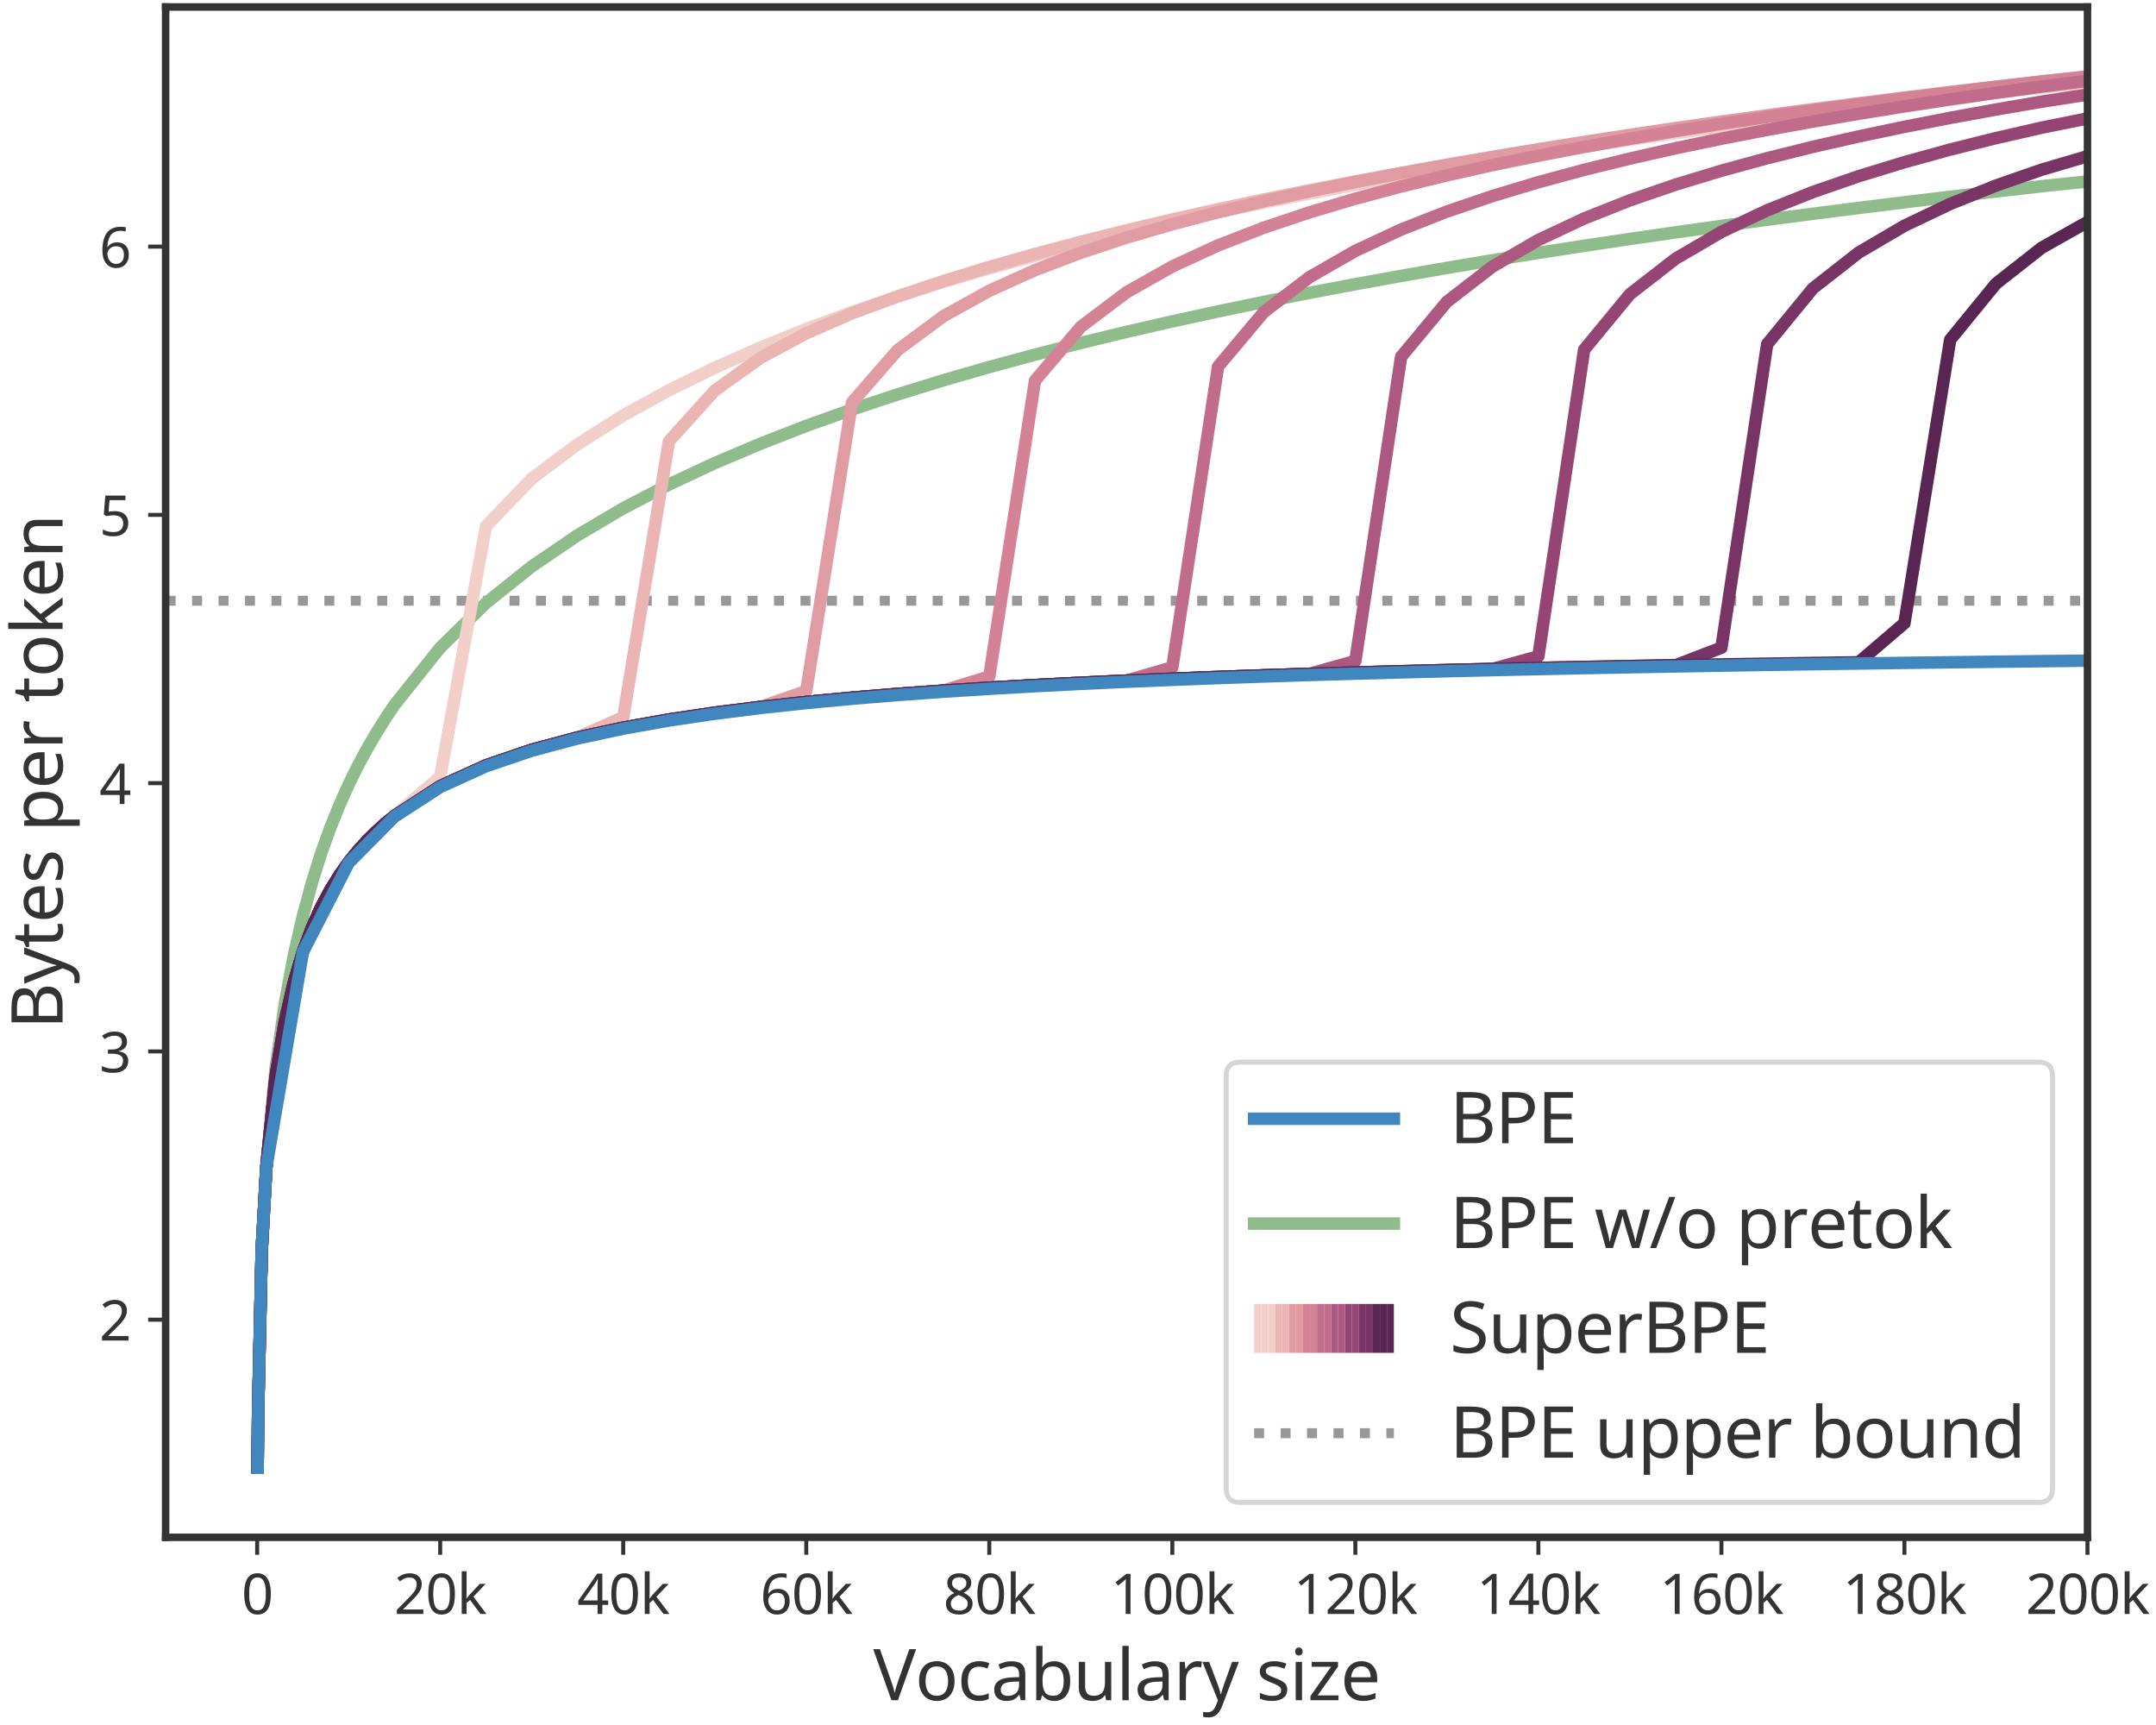 <?xml version="1.0" encoding="utf-8" standalone="no"?>
<!DOCTYPE svg PUBLIC "-//W3C//DTD SVG 1.1//EN"
  "http://www.w3.org/Graphics/SVG/1.1/DTD/svg11.dtd">
<svg xmlns:xlink="http://www.w3.org/1999/xlink" width="432pt" height="345.6pt" viewBox="0 0 432 345.6" xmlns="http://www.w3.org/2000/svg" version="1.1">
 <defs>
  <style type="text/css">*{stroke-linejoin: round; stroke-linecap: butt}</style>
 </defs>
 <g id="figure_1">
  <g id="patch_1">
   <path d="M 0 345.6 
L 432 345.6 
L 432 0 
L 0 0 
z
" style="fill: #ffffff"/>
  </g>
  <g id="axes_1">
   <g id="patch_2">
    <path d="M 33.19 308 
L 418.27 308 
L 418.27 1.4 
L 33.19 1.4 
z
" style="fill: #ffffff"/>
   </g>
   <g id="PolyCollection_1"/>
   <g id="PolyCollection_2"/>
   <g id="PolyCollection_3"/>
   <g id="PolyCollection_4"/>
   <g id="PolyCollection_5"/>
   <g id="PolyCollection_6"/>
   <g id="PolyCollection_7"/>
   <g id="PolyCollection_8"/>
   <g id="PolyCollection_9"/>
   <g id="PolyCollection_10"/>
   <g id="PolyCollection_11"/>
   <g id="matplotlib.axis_1">
    <g id="xtick_1">
     <g id="line2d_1">
      <defs>
       <path id="me0a1c611ad" d="M 0 0 
L 0 3.5 
" style="stroke: #333333; stroke-width: 0.8"/>
      </defs>
      <g>
       <use xlink:href="#me0a1c611ad" x="51.527" y="308" style="fill: #333333; stroke: #333333; stroke-width: 0.8"/>
      </g>
     </g>
     <g id="text_1">
      <!-- 0 -->
      <g style="fill: #333333" transform="translate(48.381 323.36) scale(0.11 -0.11)">
       <defs>
        <path id="NotoSans-Regular-30" d="M 3347 2291 
Q 3347 1734 3264 1299 
Q 3181 864 2998 560 
Q 2816 256 2525 96 
Q 2234 -64 1824 -64 
Q 1312 -64 976 217 
Q 640 499 477 1027 
Q 314 1555 314 2291 
Q 314 3034 464 3558 
Q 614 4083 947 4361 
Q 1280 4640 1824 4640 
Q 2336 4640 2675 4361 
Q 3014 4083 3180 3558 
Q 3347 3034 3347 2291 
z
M 877 2291 
Q 877 1664 969 1248 
Q 1062 832 1270 624 
Q 1478 416 1824 416 
Q 2170 416 2378 621 
Q 2586 826 2682 1245 
Q 2778 1664 2778 2291 
Q 2778 2918 2682 3331 
Q 2586 3744 2378 3952 
Q 2170 4160 1824 4160 
Q 1478 4160 1270 3952 
Q 1062 3744 969 3331 
Q 877 2918 877 2291 
z
" transform="scale(0.016)"/>
       </defs>
       <use xlink:href="#NotoSans-Regular-30"/>
      </g>
     </g>
    </g>
    <g id="xtick_2">
     <g id="line2d_2">
      <g>
       <use xlink:href="#me0a1c611ad" x="88.201" y="308" style="fill: #333333; stroke: #333333; stroke-width: 0.8"/>
      </g>
     </g>
     <g id="text_2">
      <!-- 20k -->
      <g style="fill: #333333" transform="translate(78.972 323.36) scale(0.11 -0.11)">
       <defs>
        <path id="NotoSans-Regular-32" d="M 3328 0 
L 307 0 
L 307 467 
L 1504 1677 
Q 1850 2022 2086 2291 
Q 2323 2560 2444 2819 
Q 2566 3078 2566 3386 
Q 2566 3763 2342 3958 
Q 2118 4154 1760 4154 
Q 1427 4154 1174 4038 
Q 922 3923 659 3718 
L 358 4096 
Q 538 4250 752 4371 
Q 966 4493 1219 4563 
Q 1472 4634 1760 4634 
Q 2189 4634 2496 4486 
Q 2803 4339 2972 4067 
Q 3142 3795 3142 3418 
Q 3142 3059 2995 2745 
Q 2848 2432 2585 2128 
Q 2323 1824 1971 1478 
L 1018 538 
L 1018 512 
L 3328 512 
L 3328 0 
z
" transform="scale(0.016)"/>
        <path id="NotoSans-Regular-6b" d="M 1101 2323 
Q 1101 2221 1091 2054 
Q 1082 1888 1075 1766 
L 1101 1766 
Q 1139 1818 1216 1914 
Q 1293 2010 1373 2109 
Q 1453 2208 1510 2272 
L 2605 3430 
L 3264 3430 
L 1875 1965 
L 3360 0 
L 2682 0 
L 1491 1600 
L 1101 1261 
L 1101 0 
L 544 0 
L 544 4864 
L 1101 4864 
L 1101 2323 
z
" transform="scale(0.016)"/>
       </defs>
       <use xlink:href="#NotoSans-Regular-32"/>
       <use xlink:href="#NotoSans-Regular-30" x="57.2"/>
       <use xlink:href="#NotoSans-Regular-6b" x="114.4"/>
      </g>
     </g>
    </g>
    <g id="xtick_3">
     <g id="line2d_3">
      <g>
       <use xlink:href="#me0a1c611ad" x="124.876" y="308" style="fill: #333333; stroke: #333333; stroke-width: 0.8"/>
      </g>
     </g>
     <g id="text_3">
      <!-- 40k -->
      <g style="fill: #333333" transform="translate(115.646 323.36) scale(0.11 -0.11)">
       <defs>
        <path id="NotoSans-Regular-34" d="M 3533 1037 
L 2867 1037 
L 2867 0 
L 2323 0 
L 2323 1037 
L 134 1037 
L 134 1517 
L 2285 4595 
L 2867 4595 
L 2867 1542 
L 3533 1542 
L 3533 1037 
z
M 2323 2982 
Q 2323 3149 2326 3286 
Q 2330 3424 2336 3545 
Q 2342 3667 2345 3779 
Q 2349 3891 2355 3994 
L 2330 3994 
Q 2278 3872 2201 3731 
Q 2125 3590 2054 3494 
L 685 1542 
L 2323 1542 
L 2323 2982 
z
" transform="scale(0.016)"/>
       </defs>
       <use xlink:href="#NotoSans-Regular-34"/>
       <use xlink:href="#NotoSans-Regular-30" x="57.2"/>
       <use xlink:href="#NotoSans-Regular-6b" x="114.4"/>
      </g>
     </g>
    </g>
    <g id="xtick_4">
     <g id="line2d_4">
      <g>
       <use xlink:href="#me0a1c611ad" x="161.55" y="308" style="fill: #333333; stroke: #333333; stroke-width: 0.8"/>
      </g>
     </g>
     <g id="text_4">
      <!-- 60k -->
      <g style="fill: #333333" transform="translate(152.32 323.36) scale(0.11 -0.11)">
       <defs>
        <path id="NotoSans-Regular-36" d="M 352 1952 
Q 352 2349 406 2733 
Q 461 3117 595 3459 
Q 730 3802 966 4067 
Q 1203 4333 1564 4483 
Q 1926 4634 2445 4634 
Q 2579 4634 2742 4621 
Q 2906 4608 3008 4576 
L 3008 4096 
Q 2893 4134 2749 4153 
Q 2605 4173 2458 4173 
Q 2016 4173 1721 4025 
Q 1427 3878 1257 3622 
Q 1088 3366 1011 3033 
Q 934 2701 915 2323 
L 954 2323 
Q 1050 2477 1197 2598 
Q 1344 2720 1552 2790 
Q 1760 2861 2035 2861 
Q 2432 2861 2729 2697 
Q 3027 2534 3193 2224 
Q 3360 1914 3360 1472 
Q 3360 998 3181 652 
Q 3002 307 2678 121 
Q 2355 -64 1907 -64 
Q 1581 -64 1299 57 
Q 1018 179 803 428 
Q 589 678 470 1059 
Q 352 1440 352 1952 
z
M 1901 410 
Q 2304 410 2553 669 
Q 2803 928 2803 1472 
Q 2803 1907 2582 2163 
Q 2362 2419 1920 2419 
Q 1619 2419 1395 2294 
Q 1171 2170 1046 1978 
Q 922 1786 922 1581 
Q 922 1370 982 1165 
Q 1043 960 1168 787 
Q 1293 614 1475 512 
Q 1658 410 1901 410 
z
" transform="scale(0.016)"/>
       </defs>
       <use xlink:href="#NotoSans-Regular-36"/>
       <use xlink:href="#NotoSans-Regular-30" x="57.2"/>
       <use xlink:href="#NotoSans-Regular-6b" x="114.4"/>
      </g>
     </g>
    </g>
    <g id="xtick_5">
     <g id="line2d_5">
      <g>
       <use xlink:href="#me0a1c611ad" x="198.224" y="308" style="fill: #333333; stroke: #333333; stroke-width: 0.8"/>
      </g>
     </g>
     <g id="text_5">
      <!-- 80k -->
      <g style="fill: #333333" transform="translate(188.995 323.36) scale(0.11 -0.11)">
       <defs>
        <path id="NotoSans-Regular-38" d="M 1824 4634 
Q 2227 4634 2534 4509 
Q 2842 4384 3018 4141 
Q 3194 3898 3194 3539 
Q 3194 3264 3075 3059 
Q 2957 2854 2758 2697 
Q 2560 2541 2323 2419 
Q 2605 2285 2835 2115 
Q 3066 1946 3203 1722 
Q 3341 1498 3341 1184 
Q 3341 800 3155 521 
Q 2970 243 2634 89 
Q 2298 -64 1843 -64 
Q 1350 -64 1008 83 
Q 666 230 490 502 
Q 314 774 314 1165 
Q 314 1478 445 1708 
Q 576 1939 793 2105 
Q 1011 2272 1261 2387 
Q 1037 2515 854 2678 
Q 672 2842 566 3053 
Q 461 3264 461 3546 
Q 461 3898 640 4138 
Q 819 4378 1126 4506 
Q 1434 4634 1824 4634 
z
M 864 1158 
Q 864 826 1101 605 
Q 1338 384 1830 384 
Q 2298 384 2544 605 
Q 2790 826 2790 1178 
Q 2790 1402 2672 1571 
Q 2554 1741 2339 1875 
Q 2125 2010 1830 2118 
L 1728 2157 
Q 1446 2035 1254 1894 
Q 1062 1754 963 1574 
Q 864 1395 864 1158 
z
M 1818 4179 
Q 1466 4179 1238 4009 
Q 1011 3840 1011 3520 
Q 1011 3283 1123 3123 
Q 1235 2963 1427 2851 
Q 1619 2739 1850 2637 
Q 2074 2733 2250 2848 
Q 2426 2963 2531 3126 
Q 2637 3290 2637 3520 
Q 2637 3840 2413 4009 
Q 2189 4179 1818 4179 
z
" transform="scale(0.016)"/>
       </defs>
       <use xlink:href="#NotoSans-Regular-38"/>
       <use xlink:href="#NotoSans-Regular-30" x="57.2"/>
       <use xlink:href="#NotoSans-Regular-6b" x="114.4"/>
      </g>
     </g>
    </g>
    <g id="xtick_6">
     <g id="line2d_6">
      <g>
       <use xlink:href="#me0a1c611ad" x="234.899" y="308" style="fill: #333333; stroke: #333333; stroke-width: 0.8"/>
      </g>
     </g>
     <g id="text_6">
      <!-- 100k -->
      <g style="fill: #333333" transform="translate(222.523 323.36) scale(0.11 -0.11)">
       <defs>
        <path id="NotoSans-Regular-31" d="M 2272 0 
L 1722 0 
L 1722 3194 
Q 1722 3379 1725 3507 
Q 1728 3635 1734 3747 
Q 1741 3859 1747 3981 
Q 1645 3878 1561 3808 
Q 1478 3738 1350 3629 
L 864 3232 
L 570 3610 
L 1805 4570 
L 2272 4570 
L 2272 0 
z
" transform="scale(0.016)"/>
       </defs>
       <use xlink:href="#NotoSans-Regular-31"/>
       <use xlink:href="#NotoSans-Regular-30" x="57.2"/>
       <use xlink:href="#NotoSans-Regular-30" x="114.4"/>
       <use xlink:href="#NotoSans-Regular-6b" x="171.6"/>
      </g>
     </g>
    </g>
    <g id="xtick_7">
     <g id="line2d_7">
      <g>
       <use xlink:href="#me0a1c611ad" x="271.573" y="308" style="fill: #333333; stroke: #333333; stroke-width: 0.8"/>
      </g>
     </g>
     <g id="text_7">
      <!-- 120k -->
      <g style="fill: #333333" transform="translate(259.197 323.36) scale(0.11 -0.11)">
       <use xlink:href="#NotoSans-Regular-31"/>
       <use xlink:href="#NotoSans-Regular-32" x="57.2"/>
       <use xlink:href="#NotoSans-Regular-30" x="114.4"/>
       <use xlink:href="#NotoSans-Regular-6b" x="171.6"/>
      </g>
     </g>
    </g>
    <g id="xtick_8">
     <g id="line2d_8">
      <g>
       <use xlink:href="#me0a1c611ad" x="308.247" y="308" style="fill: #333333; stroke: #333333; stroke-width: 0.8"/>
      </g>
     </g>
     <g id="text_8">
      <!-- 140k -->
      <g style="fill: #333333" transform="translate(295.871 323.36) scale(0.11 -0.11)">
       <use xlink:href="#NotoSans-Regular-31"/>
       <use xlink:href="#NotoSans-Regular-34" x="57.2"/>
       <use xlink:href="#NotoSans-Regular-30" x="114.4"/>
       <use xlink:href="#NotoSans-Regular-6b" x="171.6"/>
      </g>
     </g>
    </g>
    <g id="xtick_9">
     <g id="line2d_9">
      <g>
       <use xlink:href="#me0a1c611ad" x="344.921" y="308" style="fill: #333333; stroke: #333333; stroke-width: 0.8"/>
      </g>
     </g>
     <g id="text_9">
      <!-- 160k -->
      <g style="fill: #333333" transform="translate(332.546 323.36) scale(0.11 -0.11)">
       <use xlink:href="#NotoSans-Regular-31"/>
       <use xlink:href="#NotoSans-Regular-36" x="57.2"/>
       <use xlink:href="#NotoSans-Regular-30" x="114.4"/>
       <use xlink:href="#NotoSans-Regular-6b" x="171.6"/>
      </g>
     </g>
    </g>
    <g id="xtick_10">
     <g id="line2d_10">
      <g>
       <use xlink:href="#me0a1c611ad" x="381.596" y="308" style="fill: #333333; stroke: #333333; stroke-width: 0.8"/>
      </g>
     </g>
     <g id="text_10">
      <!-- 180k -->
      <g style="fill: #333333" transform="translate(369.22 323.36) scale(0.11 -0.11)">
       <use xlink:href="#NotoSans-Regular-31"/>
       <use xlink:href="#NotoSans-Regular-38" x="57.2"/>
       <use xlink:href="#NotoSans-Regular-30" x="114.4"/>
       <use xlink:href="#NotoSans-Regular-6b" x="171.6"/>
      </g>
     </g>
    </g>
    <g id="xtick_11">
     <g id="line2d_11">
      <g>
       <use xlink:href="#me0a1c611ad" x="418.27" y="308" style="fill: #333333; stroke: #333333; stroke-width: 0.8"/>
      </g>
     </g>
     <g id="text_11">
      <!-- 200k -->
      <g style="fill: #333333" transform="translate(405.894 323.36) scale(0.11 -0.11)">
       <use xlink:href="#NotoSans-Regular-32"/>
       <use xlink:href="#NotoSans-Regular-30" x="57.2"/>
       <use xlink:href="#NotoSans-Regular-30" x="114.4"/>
       <use xlink:href="#NotoSans-Regular-6b" x="171.6"/>
      </g>
     </g>
    </g>
    <g id="text_12">
     <!-- Vocabulary size -->
     <g style="fill: #333333" transform="translate(174.967 340.64) scale(0.14 -0.14)">
      <defs>
       <path id="NotoSans-Regular-56" d="M 3840 4570 
L 2208 0 
L 1632 0 
L 0 4570 
L 602 4570 
L 1632 1638 
Q 1702 1453 1753 1280 
Q 1805 1107 1846 950 
Q 1888 794 1920 640 
Q 1952 794 1993 954 
Q 2035 1114 2089 1286 
Q 2144 1459 2208 1651 
L 3232 4570 
L 3840 4570 
z
" transform="scale(0.016)"/>
       <path id="NotoSans-Regular-6f" d="M 3526 1722 
Q 3526 1293 3414 963 
Q 3302 634 3094 403 
Q 2886 173 2588 54 
Q 2291 -64 1926 -64 
Q 1587 -64 1299 54 
Q 1011 173 800 403 
Q 589 634 470 963 
Q 352 1293 352 1722 
Q 352 2291 544 2684 
Q 736 3078 1094 3286 
Q 1453 3494 1946 3494 
Q 2413 3494 2768 3286 
Q 3123 3078 3324 2684 
Q 3526 2291 3526 1722 
z
M 934 1722 
Q 934 1318 1040 1020 
Q 1146 723 1370 563 
Q 1594 403 1939 403 
Q 2285 403 2509 563 
Q 2733 723 2838 1020 
Q 2944 1318 2944 1722 
Q 2944 2131 2835 2419 
Q 2726 2707 2505 2864 
Q 2285 3021 1933 3021 
Q 1408 3021 1171 2675 
Q 934 2330 934 1722 
z
" transform="scale(0.016)"/>
       <path id="NotoSans-Regular-63" d="M 1920 -64 
Q 1466 -64 1110 121 
Q 755 307 553 697 
Q 352 1088 352 1696 
Q 352 2330 563 2726 
Q 774 3123 1136 3308 
Q 1498 3494 1958 3494 
Q 2221 3494 2464 3440 
Q 2707 3386 2861 3309 
L 2688 2842 
Q 2534 2899 2329 2950 
Q 2125 3002 1946 3002 
Q 1600 3002 1376 2854 
Q 1152 2707 1043 2419 
Q 934 2131 934 1702 
Q 934 1293 1043 1005 
Q 1152 717 1369 569 
Q 1587 422 1914 422 
Q 2195 422 2409 480 
Q 2624 538 2803 621 
L 2803 122 
Q 2630 32 2422 -16 
Q 2214 -64 1920 -64 
z
" transform="scale(0.016)"/>
       <path id="NotoSans-Regular-61" d="M 1843 3488 
Q 2470 3488 2771 3213 
Q 3072 2938 3072 2336 
L 3072 0 
L 2662 0 
L 2554 486 
L 2528 486 
Q 2381 301 2224 176 
Q 2067 51 1865 -6 
Q 1664 -64 1376 -64 
Q 1069 -64 822 45 
Q 576 154 435 381 
Q 294 608 294 954 
Q 294 1466 697 1744 
Q 1101 2022 1939 2048 
L 2522 2067 
L 2522 2272 
Q 2522 2701 2336 2867 
Q 2150 3034 1811 3034 
Q 1542 3034 1299 2954 
Q 1056 2874 845 2771 
L 672 3194 
Q 896 3315 1203 3401 
Q 1510 3488 1843 3488 
z
M 2010 1658 
Q 1370 1632 1123 1453 
Q 877 1274 877 947 
Q 877 659 1053 524 
Q 1229 390 1504 390 
Q 1939 390 2227 630 
Q 2515 870 2515 1370 
L 2515 1677 
L 2010 1658 
z
" transform="scale(0.016)"/>
       <path id="NotoSans-Regular-62" d="M 1107 3680 
Q 1107 3462 1097 3273 
Q 1088 3085 1075 2976 
L 1107 2976 
Q 1254 3194 1510 3341 
Q 1766 3488 2170 3488 
Q 2810 3488 3197 3043 
Q 3584 2598 3584 1715 
Q 3584 1126 3408 729 
Q 3232 333 2912 134 
Q 2592 -64 2170 -64 
Q 1766 -64 1510 83 
Q 1254 230 1107 435 
L 1062 435 
L 947 0 
L 544 0 
L 544 4864 
L 1107 4864 
L 1107 3680 
z
M 2074 3021 
Q 1709 3021 1497 2883 
Q 1286 2746 1196 2461 
Q 1107 2176 1107 1734 
L 1107 1709 
Q 1107 1075 1315 739 
Q 1523 403 2086 403 
Q 2547 403 2774 742 
Q 3002 1082 3002 1722 
Q 3002 2368 2774 2694 
Q 2547 3021 2074 3021 
z
" transform="scale(0.016)"/>
       <path id="NotoSans-Regular-75" d="M 3411 3430 
L 3411 0 
L 2950 0 
L 2867 454 
L 2842 454 
Q 2733 275 2560 160 
Q 2387 45 2182 -9 
Q 1978 -64 1754 -64 
Q 1344 -64 1065 67 
Q 787 198 646 473 
Q 506 749 506 1184 
L 506 3430 
L 1075 3430 
L 1075 1222 
Q 1075 813 1260 608 
Q 1446 403 1837 403 
Q 2221 403 2441 547 
Q 2662 691 2755 969 
Q 2848 1248 2848 1645 
L 2848 3430 
L 3411 3430 
z
" transform="scale(0.016)"/>
       <path id="NotoSans-Regular-6c" d="M 1107 0 
L 544 0 
L 544 4864 
L 1107 4864 
L 1107 0 
z
" transform="scale(0.016)"/>
       <path id="NotoSans-Regular-72" d="M 2144 3494 
Q 2240 3494 2352 3484 
Q 2464 3475 2547 3456 
L 2477 2938 
Q 2394 2957 2294 2969 
Q 2195 2982 2106 2982 
Q 1907 2982 1728 2899 
Q 1549 2816 1408 2665 
Q 1267 2515 1187 2304 
Q 1107 2093 1107 1830 
L 1107 0 
L 544 0 
L 544 3430 
L 1005 3430 
L 1069 2803 
L 1094 2803 
Q 1203 2995 1356 3152 
Q 1510 3309 1708 3401 
Q 1907 3494 2144 3494 
z
" transform="scale(0.016)"/>
       <path id="NotoSans-Regular-79" d="M 6 3430 
L 608 3430 
L 1350 1478 
Q 1414 1306 1468 1146 
Q 1523 986 1568 835 
Q 1613 685 1638 544 
L 1664 544 
Q 1702 704 1785 963 
Q 1869 1222 1958 1485 
L 2656 3430 
L 3264 3430 
L 1786 -474 
Q 1664 -794 1501 -1034 
Q 1338 -1274 1104 -1405 
Q 870 -1536 538 -1536 
Q 384 -1536 269 -1520 
Q 154 -1504 70 -1485 
L 70 -1037 
Q 141 -1050 240 -1062 
Q 339 -1075 448 -1075 
Q 646 -1075 790 -1001 
Q 934 -928 1036 -790 
Q 1139 -653 1210 -467 
L 1389 -13 
L 6 3430 
z
" transform="scale(0.016)"/>
       <path id="NotoSans-Regular-20" transform="scale(0.016)"/>
       <path id="NotoSans-Regular-73" d="M 2778 947 
Q 2778 614 2611 390 
Q 2445 166 2137 51 
Q 1830 -64 1408 -64 
Q 1050 -64 790 -6 
Q 531 51 333 154 
L 333 666 
Q 538 563 829 476 
Q 1120 390 1421 390 
Q 1850 390 2042 528 
Q 2234 666 2234 896 
Q 2234 1024 2163 1126 
Q 2093 1229 1910 1331 
Q 1728 1434 1389 1562 
Q 1056 1690 819 1818 
Q 582 1946 454 2125 
Q 326 2304 326 2586 
Q 326 3021 681 3257 
Q 1037 3494 1613 3494 
Q 1926 3494 2198 3433 
Q 2470 3373 2707 3264 
L 2515 2816 
Q 2298 2906 2061 2970 
Q 1824 3034 1574 3034 
Q 1229 3034 1046 2922 
Q 864 2810 864 2618 
Q 864 2477 947 2377 
Q 1030 2278 1225 2185 
Q 1421 2093 1747 1965 
Q 2074 1843 2304 1715 
Q 2534 1587 2656 1404 
Q 2778 1222 2778 947 
z
" transform="scale(0.016)"/>
       <path id="NotoSans-Regular-69" d="M 1107 3430 
L 1107 0 
L 544 0 
L 544 3430 
L 1107 3430 
z
M 832 4717 
Q 960 4717 1059 4630 
Q 1158 4544 1158 4358 
Q 1158 4179 1059 4089 
Q 960 4000 832 4000 
Q 691 4000 595 4089 
Q 499 4179 499 4358 
Q 499 4544 595 4630 
Q 691 4717 832 4717 
z
" transform="scale(0.016)"/>
       <path id="NotoSans-Regular-7a" d="M 2758 0 
L 250 0 
L 250 371 
L 2093 2995 
L 358 2995 
L 358 3430 
L 2714 3430 
L 2714 3008 
L 896 435 
L 2758 435 
L 2758 0 
z
" transform="scale(0.016)"/>
       <path id="NotoSans-Regular-65" d="M 1869 3494 
Q 2310 3494 2627 3302 
Q 2944 3110 3113 2761 
Q 3283 2413 3283 1946 
L 3283 1606 
L 934 1606 
Q 947 1024 1232 720 
Q 1517 416 2029 416 
Q 2355 416 2608 477 
Q 2861 538 3130 653 
L 3130 160 
Q 2867 45 2611 -9 
Q 2355 -64 2003 -64 
Q 1517 -64 1142 134 
Q 768 333 560 726 
Q 352 1120 352 1690 
Q 352 2253 541 2656 
Q 730 3059 1072 3276 
Q 1414 3494 1869 3494 
z
M 1862 3034 
Q 1459 3034 1225 2774 
Q 992 2515 947 2054 
L 2694 2054 
Q 2694 2349 2604 2566 
Q 2515 2784 2332 2909 
Q 2150 3034 1862 3034 
z
" transform="scale(0.016)"/>
      </defs>
      <use xlink:href="#NotoSans-Regular-56"/>
      <use xlink:href="#NotoSans-Regular-6f" x="60"/>
      <use xlink:href="#NotoSans-Regular-63" x="120.5"/>
      <use xlink:href="#NotoSans-Regular-61" x="168.5"/>
      <use xlink:href="#NotoSans-Regular-62" x="224.6"/>
      <use xlink:href="#NotoSans-Regular-75" x="286.1"/>
      <use xlink:href="#NotoSans-Regular-6c" x="347.9"/>
      <use xlink:href="#NotoSans-Regular-61" x="373.7"/>
      <use xlink:href="#NotoSans-Regular-72" x="429.8"/>
      <use xlink:href="#NotoSans-Regular-79" x="471.1"/>
      <use xlink:href="#NotoSans-Regular-20" x="522.1"/>
      <use xlink:href="#NotoSans-Regular-73" x="548.1"/>
      <use xlink:href="#NotoSans-Regular-69" x="596"/>
      <use xlink:href="#NotoSans-Regular-7a" x="621.8"/>
      <use xlink:href="#NotoSans-Regular-65" x="668.8"/>
     </g>
    </g>
   </g>
   <g id="matplotlib.axis_2">
    <g id="ytick_1">
     <g id="line2d_12">
      <defs>
       <path id="md312e45113" d="M 0 0 
L -3.5 0 
" style="stroke: #333333; stroke-width: 0.8"/>
      </defs>
      <g>
       <use xlink:href="#md312e45113" x="33.19" y="264.396" style="fill: #333333; stroke: #333333; stroke-width: 0.8"/>
      </g>
     </g>
     <g id="text_13">
      <!-- 2 -->
      <g style="fill: #333333" transform="translate(19.898 268.576) scale(0.11 -0.11)">
       <use xlink:href="#NotoSans-Regular-32"/>
      </g>
     </g>
    </g>
    <g id="ytick_2">
     <g id="line2d_13">
      <g>
       <use xlink:href="#md312e45113" x="33.19" y="210.65" style="fill: #333333; stroke: #333333; stroke-width: 0.8"/>
      </g>
     </g>
     <g id="text_14">
      <!-- 3 -->
      <g style="fill: #333333" transform="translate(19.898 214.83) scale(0.11 -0.11)">
       <defs>
        <path id="NotoSans-Regular-33" d="M 3155 3501 
Q 3155 3194 3040 2970 
Q 2925 2746 2710 2605 
Q 2496 2464 2208 2406 
L 2208 2381 
Q 2758 2317 3027 2035 
Q 3296 1754 3296 1299 
Q 3296 902 3110 592 
Q 2925 282 2537 109 
Q 2150 -64 1542 -64 
Q 1184 -64 877 -9 
Q 570 45 288 186 
L 288 710 
Q 576 570 909 490 
Q 1242 410 1549 410 
Q 2163 410 2435 650 
Q 2707 890 2707 1312 
Q 2707 1600 2556 1776 
Q 2406 1952 2118 2035 
Q 1830 2118 1427 2118 
L 986 2118 
L 986 2598 
L 1434 2598 
Q 1811 2598 2064 2707 
Q 2317 2816 2448 3011 
Q 2579 3206 2579 3462 
Q 2579 3795 2355 3977 
Q 2131 4160 1747 4160 
Q 1504 4160 1305 4112 
Q 1107 4064 937 3977 
Q 768 3891 595 3776 
L 314 4160 
Q 557 4352 918 4493 
Q 1280 4634 1741 4634 
Q 2458 4634 2806 4314 
Q 3155 3994 3155 3501 
z
" transform="scale(0.016)"/>
       </defs>
       <use xlink:href="#NotoSans-Regular-33"/>
      </g>
     </g>
    </g>
    <g id="ytick_3">
     <g id="line2d_14">
      <g>
       <use xlink:href="#md312e45113" x="33.19" y="156.904" style="fill: #333333; stroke: #333333; stroke-width: 0.8"/>
      </g>
     </g>
     <g id="text_15">
      <!-- 4 -->
      <g style="fill: #333333" transform="translate(19.898 161.084) scale(0.11 -0.11)">
       <use xlink:href="#NotoSans-Regular-34"/>
      </g>
     </g>
    </g>
    <g id="ytick_4">
     <g id="line2d_15">
      <g>
       <use xlink:href="#md312e45113" x="33.19" y="103.158" style="fill: #333333; stroke: #333333; stroke-width: 0.8"/>
      </g>
     </g>
     <g id="text_16">
      <!-- 5 -->
      <g style="fill: #333333" transform="translate(19.898 107.338) scale(0.11 -0.11)">
       <defs>
        <path id="NotoSans-Regular-35" d="M 1760 2803 
Q 2227 2803 2572 2643 
Q 2918 2483 3107 2185 
Q 3296 1888 3296 1459 
Q 3296 986 3091 643 
Q 2886 301 2505 118 
Q 2125 -64 1587 -64 
Q 1235 -64 924 0 
Q 614 64 403 186 
L 403 717 
Q 634 576 963 496 
Q 1293 416 1594 416 
Q 1933 416 2185 521 
Q 2438 627 2579 848 
Q 2720 1069 2720 1402 
Q 2720 1850 2445 2090 
Q 2170 2330 1574 2330 
Q 1395 2330 1164 2298 
Q 934 2266 794 2234 
L 512 2413 
L 685 4570 
L 2976 4570 
L 2976 4058 
L 1165 4058 
L 1056 2733 
Q 1165 2752 1350 2777 
Q 1536 2803 1760 2803 
z
" transform="scale(0.016)"/>
       </defs>
       <use xlink:href="#NotoSans-Regular-35"/>
      </g>
     </g>
    </g>
    <g id="ytick_5">
     <g id="line2d_16">
      <g>
       <use xlink:href="#md312e45113" x="33.19" y="49.412" style="fill: #333333; stroke: #333333; stroke-width: 0.8"/>
      </g>
     </g>
     <g id="text_17">
      <!-- 6 -->
      <g style="fill: #333333" transform="translate(19.898 53.592) scale(0.11 -0.11)">
       <use xlink:href="#NotoSans-Regular-36"/>
      </g>
     </g>
    </g>
    <g id="text_18">
     <!-- Bytes per token -->
     <g style="fill: #333333" transform="translate(12.538 206.207) rotate(-90) scale(0.14 -0.14)">
      <defs>
       <path id="NotoSans-Regular-42" d="M 1926 4570 
Q 2784 4570 3222 4317 
Q 3661 4064 3661 3437 
Q 3661 3168 3561 2960 
Q 3462 2752 3267 2614 
Q 3072 2477 2790 2426 
L 2790 2394 
Q 3078 2349 3312 2227 
Q 3546 2106 3680 1882 
Q 3814 1658 3814 1299 
Q 3814 883 3622 592 
Q 3430 301 3075 150 
Q 2720 0 2227 0 
L 621 0 
L 621 4570 
L 1926 4570 
z
M 2042 2624 
Q 2630 2624 2848 2813 
Q 3066 3002 3066 3373 
Q 3066 3750 2800 3913 
Q 2534 4077 1952 4077 
L 1197 4077 
L 1197 2624 
L 2042 2624 
z
M 1197 2144 
L 1197 486 
L 2118 486 
Q 2726 486 2963 723 
Q 3200 960 3200 1344 
Q 3200 1587 3094 1766 
Q 2989 1946 2742 2045 
Q 2496 2144 2074 2144 
L 1197 2144 
z
" transform="scale(0.016)"/>
       <path id="NotoSans-Regular-74" d="M 1690 397 
Q 1818 397 1952 419 
Q 2086 442 2170 467 
L 2170 38 
Q 2080 -6 1913 -35 
Q 1747 -64 1594 -64 
Q 1325 -64 1097 29 
Q 870 122 729 352 
Q 589 582 589 998 
L 589 2995 
L 102 2995 
L 102 3264 
L 595 3488 
L 819 4218 
L 1152 4218 
L 1152 3430 
L 2144 3430 
L 2144 2995 
L 1152 2995 
L 1152 1011 
Q 1152 698 1302 547 
Q 1453 397 1690 397 
z
" transform="scale(0.016)"/>
       <path id="NotoSans-Regular-70" d="M 2176 3494 
Q 2810 3494 3197 3052 
Q 3584 2611 3584 1722 
Q 3584 1139 3408 739 
Q 3232 339 2915 137 
Q 2598 -64 2170 -64 
Q 1907 -64 1702 6 
Q 1498 77 1354 189 
Q 1210 301 1107 435 
L 1069 435 
Q 1082 326 1094 160 
Q 1107 -6 1107 -128 
L 1107 -1536 
L 544 -1536 
L 544 3430 
L 1005 3430 
L 1082 2963 
L 1107 2963 
Q 1210 3110 1354 3232 
Q 1498 3354 1699 3424 
Q 1901 3494 2176 3494 
z
M 2074 3021 
Q 1728 3021 1517 2889 
Q 1306 2758 1210 2496 
Q 1114 2234 1107 1830 
L 1107 1722 
Q 1107 1299 1196 1004 
Q 1286 710 1500 556 
Q 1715 403 2086 403 
Q 2400 403 2601 576 
Q 2803 749 2902 1046 
Q 3002 1344 3002 1728 
Q 3002 2317 2774 2669 
Q 2547 3021 2074 3021 
z
" transform="scale(0.016)"/>
       <path id="NotoSans-Regular-6e" d="M 2195 3494 
Q 2810 3494 3123 3196 
Q 3437 2899 3437 2234 
L 3437 0 
L 2880 0 
L 2880 2195 
Q 2880 2611 2694 2816 
Q 2509 3021 2112 3021 
Q 1542 3021 1324 2701 
Q 1107 2381 1107 1779 
L 1107 0 
L 544 0 
L 544 3430 
L 998 3430 
L 1082 2963 
L 1114 2963 
Q 1229 3142 1398 3260 
Q 1568 3379 1773 3436 
Q 1978 3494 2195 3494 
z
" transform="scale(0.016)"/>
      </defs>
      <use xlink:href="#NotoSans-Regular-42"/>
      <use xlink:href="#NotoSans-Regular-79" x="65"/>
      <use xlink:href="#NotoSans-Regular-74" x="116"/>
      <use xlink:href="#NotoSans-Regular-65" x="152.1"/>
      <use xlink:href="#NotoSans-Regular-73" x="208.5"/>
      <use xlink:href="#NotoSans-Regular-20" x="256.4"/>
      <use xlink:href="#NotoSans-Regular-70" x="282.4"/>
      <use xlink:href="#NotoSans-Regular-65" x="343.9"/>
      <use xlink:href="#NotoSans-Regular-72" x="400.3"/>
      <use xlink:href="#NotoSans-Regular-20" x="441.6"/>
      <use xlink:href="#NotoSans-Regular-74" x="467.6"/>
      <use xlink:href="#NotoSans-Regular-6f" x="503.7"/>
      <use xlink:href="#NotoSans-Regular-6b" x="564.2"/>
      <use xlink:href="#NotoSans-Regular-65" x="617.6"/>
      <use xlink:href="#NotoSans-Regular-6e" x="674"/>
     </g>
    </g>
   </g>
   <g id="line2d_17">
    <path d="M 33.19 120.357 
L 418.27 120.357 
" clip-path="url(#p6b698b36df)" style="fill: none; stroke-dasharray: 2,3.3; stroke-dashoffset: 0; stroke: #7f7f7f; stroke-opacity: 0.8; stroke-width: 2"/>
   </g>
   <g id="line2d_18">
    <path d="M 51.619 293.344 
L 51.711 282.955 
L 52.444 251.23 
L 53.361 234.066 
L 55.195 214.18 
L 57.028 201.338 
L 58.862 191.476 
L 60.696 183.499 
L 62.529 176.751 
L 64.363 170.913 
L 66.197 165.816 
L 68.031 161.273 
L 69.864 157.168 
L 71.698 153.453 
L 73.532 150.056 
L 75.365 146.921 
L 77.199 143.979 
L 79.033 141.244 
L 88.201 129.766 
L 97.37 120.823 
L 106.539 113.486 
L 115.707 107.253 
L 124.876 101.835 
L 134.044 97.063 
L 143.213 92.776 
L 152.381 88.893 
L 161.55 85.323 
L 170.719 82.042 
L 179.887 79.005 
L 189.056 76.18 
L 198.224 73.536 
L 207.393 71.051 
L 216.561 68.706 
L 225.73 66.485 
L 234.899 64.385 
L 244.067 62.389 
L 253.236 60.484 
L 262.404 58.666 
L 271.573 56.936 
L 280.741 55.273 
L 289.91 53.675 
L 299.079 52.134 
L 308.247 50.66 
L 317.416 49.241 
L 326.584 47.871 
L 335.753 46.548 
L 344.921 45.265 
L 354.09 44.02 
L 363.259 42.819 
L 372.427 41.657 
L 381.596 40.525 
L 390.764 39.425 
L 399.933 38.355 
L 409.101 37.31 
L 418.27 36.347 
" clip-path="url(#p6b698b36df)" style="fill: none; stroke: #8fbc8b; stroke-width: 2.5; stroke-linecap: square"/>
   </g>
   <g id="line2d_19">
    <path d="M 51.619 293.999 
L 51.711 283.04 
L 52.444 250.403 
L 53.361 233.898 
L 55.195 215.857 
L 57.028 204.792 
L 58.862 196.853 
L 60.696 190.655 
L 62.529 185.774 
L 64.363 181.725 
L 66.197 178.284 
L 68.031 175.345 
L 69.864 172.749 
L 71.698 170.49 
L 73.532 168.457 
L 75.365 166.635 
L 77.199 164.986 
L 79.033 163.483 
L 88.201 155.629 
L 97.37 105.423 
L 106.539 95.892 
L 115.707 89.023 
L 124.876 83.23 
L 134.044 78.183 
L 143.213 73.681 
L 152.381 69.621 
L 161.55 65.911 
L 170.719 62.52 
L 179.887 59.375 
L 189.056 56.467 
L 198.224 53.763 
L 207.393 51.241 
L 216.561 48.862 
L 225.73 46.624 
L 234.899 44.501 
L 244.067 42.497 
L 253.236 40.58 
L 262.404 38.761 
L 271.573 37.013 
L 280.741 35.356 
L 289.91 33.765 
L 299.079 32.241 
L 308.247 30.771 
L 317.416 29.355 
L 326.584 27.982 
L 335.753 26.668 
L 344.921 25.409 
L 354.09 24.18 
L 363.259 22.993 
L 372.427 21.841 
L 381.596 20.72 
L 390.764 19.633 
L 399.933 18.576 
L 409.101 17.548 
L 418.27 16.605 
" clip-path="url(#p6b698b36df)" style="fill: none; stroke: #f2cfc8; stroke-width: 2.5; stroke-linecap: square"/>
   </g>
   <g id="line2d_20">
    <path d="M 51.619 293.999 
L 51.711 283.04 
L 52.444 250.403 
L 53.361 233.898 
L 55.195 215.857 
L 57.028 204.792 
L 58.862 196.853 
L 60.696 190.655 
L 62.529 185.774 
L 64.363 181.725 
L 66.197 178.284 
L 68.031 175.345 
L 69.864 172.749 
L 71.698 170.49 
L 73.532 168.457 
L 75.365 166.635 
L 77.199 164.986 
L 79.033 163.483 
L 88.201 157.519 
L 97.37 153.349 
L 106.539 150.223 
L 115.707 147.765 
L 124.876 143.69 
L 134.044 88.395 
L 143.213 78.243 
L 152.381 71.688 
L 161.55 66.774 
L 170.719 62.772 
L 179.887 59.377 
L 189.056 56.301 
L 198.224 53.489 
L 207.393 50.878 
L 216.561 48.436 
L 225.73 46.139 
L 234.899 43.964 
L 244.067 41.918 
L 253.236 39.967 
L 262.404 38.117 
L 271.573 36.344 
L 280.741 34.652 
L 289.91 33.043 
L 299.079 31.497 
L 308.247 30.004 
L 317.416 28.568 
L 326.584 27.182 
L 335.753 25.847 
L 344.921 24.569 
L 354.09 23.328 
L 363.259 22.121 
L 372.427 20.956 
L 381.596 19.821 
L 390.764 18.722 
L 399.933 17.657 
L 409.101 16.618 
L 418.27 15.663 
" clip-path="url(#p6b698b36df)" style="fill: none; stroke: #ebb5b3; stroke-width: 2.5; stroke-linecap: square"/>
   </g>
   <g id="line2d_21">
    <path d="M 51.619 293.999 
L 51.711 283.04 
L 52.444 250.403 
L 53.361 233.898 
L 55.195 215.857 
L 57.028 204.792 
L 58.862 196.853 
L 60.696 190.655 
L 62.529 185.774 
L 64.363 181.725 
L 66.197 178.284 
L 68.031 175.345 
L 69.864 172.749 
L 71.698 170.49 
L 73.532 168.457 
L 75.365 166.635 
L 77.199 164.986 
L 79.033 163.483 
L 88.201 157.519 
L 97.37 153.349 
L 106.539 150.223 
L 115.707 147.765 
L 124.876 145.79 
L 134.044 144.153 
L 143.213 142.792 
L 152.381 141.637 
L 161.55 138.445 
L 170.719 80.637 
L 179.887 70.113 
L 189.056 63.329 
L 198.224 58.248 
L 207.393 54.116 
L 216.561 50.633 
L 225.73 47.605 
L 234.899 44.927 
L 244.067 42.519 
L 253.236 40.331 
L 262.404 38.316 
L 271.573 36.456 
L 280.741 34.693 
L 289.91 33.016 
L 299.079 31.423 
L 308.247 29.897 
L 317.416 28.431 
L 326.584 27.019 
L 335.753 25.66 
L 344.921 24.355 
L 354.09 23.099 
L 363.259 21.877 
L 372.427 20.696 
L 381.596 19.548 
L 390.764 18.434 
L 399.933 17.356 
L 409.101 16.307 
L 418.27 15.338 
" clip-path="url(#p6b698b36df)" style="fill: none; stroke: #e09ca2; stroke-width: 2.5; stroke-linecap: square"/>
   </g>
   <g id="line2d_22">
    <path d="M 51.619 293.999 
L 51.711 283.04 
L 52.444 250.403 
L 53.361 233.898 
L 55.195 215.857 
L 57.028 204.792 
L 58.862 196.853 
L 60.696 190.655 
L 62.529 185.774 
L 64.363 181.725 
L 66.197 178.284 
L 68.031 175.345 
L 69.864 172.749 
L 71.698 170.49 
L 73.532 168.457 
L 75.365 166.635 
L 77.199 164.986 
L 79.033 163.483 
L 88.201 157.519 
L 97.37 153.349 
L 106.539 150.223 
L 115.707 147.765 
L 124.876 145.79 
L 134.044 144.153 
L 143.213 142.792 
L 152.381 141.637 
L 161.55 140.643 
L 170.719 139.781 
L 179.887 139.026 
L 189.056 138.365 
L 198.224 135.527 
L 207.393 76.239 
L 216.561 65.477 
L 225.73 58.564 
L 234.899 53.382 
L 244.067 49.163 
L 253.236 45.613 
L 262.404 42.538 
L 271.573 39.807 
L 280.741 37.36 
L 289.91 35.132 
L 299.079 33.077 
L 308.247 31.195 
L 317.416 29.436 
L 326.584 27.799 
L 335.753 26.253 
L 344.921 24.802 
L 354.09 23.421 
L 363.259 22.113 
L 372.427 20.868 
L 381.596 19.671 
L 390.764 18.519 
L 399.933 17.406 
L 409.101 16.332 
L 418.27 15.336 
" clip-path="url(#p6b698b36df)" style="fill: none; stroke: #d38395; stroke-width: 2.5; stroke-linecap: square"/>
   </g>
   <g id="line2d_23">
    <path d="M 51.619 293.999 
L 51.711 283.04 
L 52.444 250.403 
L 53.361 233.898 
L 55.195 215.857 
L 57.028 204.792 
L 58.862 196.853 
L 60.696 190.655 
L 62.529 185.774 
L 64.363 181.725 
L 66.197 178.284 
L 68.031 175.345 
L 69.864 172.749 
L 71.698 170.49 
L 73.532 168.457 
L 75.365 166.635 
L 77.199 164.986 
L 79.033 163.483 
L 88.201 157.519 
L 97.37 153.349 
L 106.539 150.223 
L 115.707 147.765 
L 124.876 145.79 
L 134.044 144.153 
L 143.213 142.792 
L 152.381 141.637 
L 161.55 140.643 
L 170.719 139.781 
L 179.887 139.026 
L 189.056 138.365 
L 198.224 137.78 
L 207.393 137.255 
L 216.561 136.784 
L 225.73 136.361 
L 234.899 133.69 
L 244.067 73.438 
L 253.236 62.523 
L 262.404 55.514 
L 271.573 50.26 
L 280.741 45.985 
L 289.91 42.387 
L 299.079 39.265 
L 308.247 36.505 
L 317.416 34.025 
L 326.584 31.767 
L 335.753 29.696 
L 344.921 27.789 
L 354.09 26.013 
L 363.259 24.355 
L 372.427 22.791 
L 381.596 21.318 
L 390.764 19.923 
L 399.933 18.605 
L 409.101 17.345 
L 418.27 16.195 
" clip-path="url(#p6b698b36df)" style="fill: none; stroke: #c16c8a; stroke-width: 2.5; stroke-linecap: square"/>
   </g>
   <g id="line2d_24">
    <path d="M 51.619 293.999 
L 51.711 283.04 
L 52.444 250.403 
L 53.361 233.898 
L 55.195 215.857 
L 57.028 204.792 
L 58.862 196.853 
L 60.696 190.655 
L 62.529 185.774 
L 64.363 181.725 
L 66.197 178.284 
L 68.031 175.345 
L 69.864 172.749 
L 71.698 170.49 
L 73.532 168.457 
L 75.365 166.635 
L 77.199 164.986 
L 79.033 163.483 
L 88.201 157.519 
L 97.37 153.349 
L 106.539 150.223 
L 115.707 147.765 
L 124.876 145.79 
L 134.044 144.153 
L 143.213 142.792 
L 152.381 141.637 
L 161.55 140.643 
L 170.719 139.781 
L 179.887 139.026 
L 189.056 138.365 
L 198.224 137.78 
L 207.393 137.255 
L 216.561 136.784 
L 225.73 136.361 
L 234.899 135.978 
L 244.067 135.625 
L 253.236 135.301 
L 262.404 135.004 
L 271.573 132.42 
L 280.741 71.492 
L 289.91 60.461 
L 299.079 53.389 
L 308.247 48.08 
L 317.416 43.769 
L 326.584 40.135 
L 335.753 36.985 
L 344.921 34.198 
L 354.09 31.695 
L 363.259 29.417 
L 372.427 27.332 
L 381.596 25.408 
L 390.764 23.613 
L 399.933 21.942 
L 409.101 20.368 
L 418.27 18.954 
" clip-path="url(#p6b698b36df)" style="fill: none; stroke: #ad5880; stroke-width: 2.5; stroke-linecap: square"/>
   </g>
   <g id="line2d_25">
    <path d="M 51.619 293.999 
L 51.711 283.04 
L 52.444 250.403 
L 53.361 233.898 
L 55.195 215.857 
L 57.028 204.792 
L 58.862 196.853 
L 60.696 190.655 
L 62.529 185.774 
L 64.363 181.725 
L 66.197 178.284 
L 68.031 175.345 
L 69.864 172.749 
L 71.698 170.49 
L 73.532 168.457 
L 75.365 166.635 
L 77.199 164.986 
L 79.033 163.483 
L 88.201 157.519 
L 97.37 153.349 
L 106.539 150.223 
L 115.707 147.765 
L 124.876 145.79 
L 134.044 144.153 
L 143.213 142.792 
L 152.381 141.637 
L 161.55 140.643 
L 170.719 139.781 
L 179.887 139.026 
L 189.056 138.365 
L 198.224 137.78 
L 207.393 137.255 
L 216.561 136.784 
L 225.73 136.361 
L 234.899 135.978 
L 244.067 135.625 
L 253.236 135.301 
L 262.404 135.004 
L 271.573 134.731 
L 280.741 134.478 
L 289.91 134.242 
L 299.079 134.023 
L 308.247 131.488 
L 317.416 70.058 
L 326.584 58.944 
L 335.753 51.816 
L 344.921 46.467 
L 354.09 42.128 
L 363.259 38.468 
L 372.427 35.299 
L 381.596 32.489 
L 390.764 29.964 
L 399.933 27.671 
L 409.101 25.572 
L 418.27 23.728 
" clip-path="url(#p6b698b36df)" style="fill: none; stroke: #944574; stroke-width: 2.5; stroke-linecap: square"/>
   </g>
   <g id="line2d_26">
    <path d="M 51.619 293.999 
L 51.711 283.04 
L 52.444 250.403 
L 53.361 233.898 
L 55.195 215.857 
L 57.028 204.792 
L 58.862 196.853 
L 60.696 190.655 
L 62.529 185.774 
L 64.363 181.725 
L 66.197 178.284 
L 68.031 175.345 
L 69.864 172.749 
L 71.698 170.49 
L 73.532 168.457 
L 75.365 166.635 
L 77.199 164.986 
L 79.033 163.483 
L 88.201 157.519 
L 97.37 153.349 
L 106.539 150.223 
L 115.707 147.765 
L 124.876 145.79 
L 134.044 144.153 
L 143.213 142.792 
L 152.381 141.637 
L 161.55 140.643 
L 170.719 139.781 
L 179.887 139.026 
L 189.056 138.365 
L 198.224 137.78 
L 207.393 137.255 
L 216.561 136.784 
L 225.73 136.361 
L 234.899 135.978 
L 244.067 135.625 
L 253.236 135.301 
L 262.404 135.004 
L 271.573 134.731 
L 280.741 134.478 
L 289.91 134.242 
L 299.079 134.023 
L 308.247 133.818 
L 317.416 133.622 
L 326.584 133.443 
L 335.753 133.278 
L 344.921 129.76 
L 354.09 68.95 
L 363.259 57.773 
L 372.427 50.601 
L 381.596 45.223 
L 390.764 40.859 
L 399.933 37.178 
L 409.101 33.993 
L 418.27 31.295 
" clip-path="url(#p6b698b36df)" style="fill: none; stroke: #783465; stroke-width: 2.5; stroke-linecap: square"/>
   </g>
   <g id="line2d_27">
    <path d="M 51.619 293.999 
L 51.711 283.04 
L 52.444 250.403 
L 53.361 233.898 
L 55.195 215.857 
L 57.028 204.792 
L 58.862 196.853 
L 60.696 190.655 
L 62.529 185.774 
L 64.363 181.725 
L 66.197 178.284 
L 68.031 175.345 
L 69.864 172.749 
L 71.698 170.49 
L 73.532 168.457 
L 75.365 166.635 
L 77.199 164.986 
L 79.033 163.483 
L 88.201 157.519 
L 97.37 153.349 
L 106.539 150.223 
L 115.707 147.765 
L 124.876 145.79 
L 134.044 144.153 
L 143.213 142.792 
L 152.381 141.637 
L 161.55 140.643 
L 170.719 139.781 
L 179.887 139.026 
L 189.056 138.365 
L 198.224 137.78 
L 207.393 137.255 
L 216.561 136.784 
L 225.73 136.361 
L 234.899 135.978 
L 244.067 135.625 
L 253.236 135.301 
L 262.404 135.004 
L 271.573 134.731 
L 280.741 134.478 
L 289.91 134.242 
L 299.079 134.023 
L 308.247 133.818 
L 317.416 133.622 
L 326.584 133.443 
L 335.753 133.278 
L 344.921 133.119 
L 354.09 132.968 
L 363.259 132.827 
L 372.427 132.693 
L 381.596 124.849 
L 390.764 68.051 
L 399.933 56.834 
L 409.101 49.632 
L 418.27 44.467 
" clip-path="url(#p6b698b36df)" style="fill: none; stroke: #592653; stroke-width: 2.5; stroke-linecap: square"/>
   </g>
   <g id="line2d_28">
    <path d="M 51.619 294.064 
L 51.711 283.109 
L 52.444 250.403 
L 53.361 233.86 
L 60.696 190.733 
L 69.864 172.875 
L 79.033 163.62 
L 88.201 157.672 
L 97.37 153.516 
L 106.539 150.401 
L 115.707 147.951 
L 124.876 145.983 
L 134.044 144.349 
L 143.213 142.992 
L 152.381 141.84 
L 161.55 140.851 
L 170.719 139.993 
L 179.887 139.241 
L 189.056 138.581 
L 198.224 137.998 
L 207.393 137.476 
L 216.561 137.005 
L 225.73 136.585 
L 234.899 136.203 
L 244.067 135.851 
L 253.236 135.529 
L 262.404 135.233 
L 271.573 134.961 
L 280.741 134.709 
L 289.91 134.474 
L 299.079 134.256 
L 308.247 134.051 
L 317.416 133.856 
L 326.584 133.678 
L 335.753 133.515 
L 344.921 133.356 
L 354.09 133.205 
L 363.259 133.064 
L 372.427 132.932 
L 381.596 132.806 
L 390.764 132.687 
L 399.933 132.573 
L 409.101 132.465 
L 418.27 132.365 
" clip-path="url(#p6b698b36df)" style="fill: none; stroke: #4086bf; stroke-width: 2.5; stroke-linecap: square"/>
   </g>
   <g id="patch_3">
    <path d="M 33.19 308 
L 33.19 1.4 
" style="fill: none; stroke: #333333; stroke-width: 1.5; stroke-linejoin: miter; stroke-linecap: square"/>
   </g>
   <g id="patch_4">
    <path d="M 418.27 308 
L 418.27 1.4 
" style="fill: none; stroke: #333333; stroke-width: 1.5; stroke-linejoin: miter; stroke-linecap: square"/>
   </g>
   <g id="patch_5">
    <path d="M 33.19 308 
L 418.27 308 
" style="fill: none; stroke: #333333; stroke-width: 1.5; stroke-linejoin: miter; stroke-linecap: square"/>
   </g>
   <g id="patch_6">
    <path d="M 33.19 1.4 
L 418.27 1.4 
" style="fill: none; stroke: #333333; stroke-width: 1.5; stroke-linejoin: miter; stroke-linecap: square"/>
   </g>
   <g id="legend_1">
    <g id="patch_7">
     <path d="M 248.494 301 
L 408.47 301 
Q 411.27 301 411.27 298.2 
L 411.27 215.6 
Q 411.27 212.8 408.47 212.8 
L 248.494 212.8 
Q 245.694 212.8 245.694 215.6 
L 245.694 298.2 
Q 245.694 301 248.494 301 
z
" style="fill: #ffffff; opacity: 0.8; stroke: #cccccc; stroke-linejoin: miter"/>
    </g>
    <g id="line2d_29">
     <path d="M 251.294 224.14 
L 265.294 224.14 
L 279.294 224.14 
" style="fill: none; stroke: #4086bf; stroke-width: 2.5; stroke-linecap: square"/>
    </g>
    <g id="text_19">
     <!-- BPE -->
     <g style="fill: #333333" transform="translate(290.494 229.04) scale(0.14 -0.14)">
      <defs>
       <path id="NotoSans-Regular-50" d="M 1830 4570 
Q 2726 4570 3136 4218 
Q 3546 3866 3546 3226 
Q 3546 2944 3453 2685 
Q 3360 2426 3149 2221 
Q 2938 2016 2586 1897 
Q 2234 1779 1722 1779 
L 1197 1779 
L 1197 0 
L 621 0 
L 621 4570 
L 1830 4570 
z
M 1779 4077 
L 1197 4077 
L 1197 2272 
L 1658 2272 
Q 2093 2272 2381 2365 
Q 2669 2458 2809 2662 
Q 2950 2867 2950 3200 
Q 2950 3642 2668 3859 
Q 2387 4077 1779 4077 
z
" transform="scale(0.016)"/>
       <path id="NotoSans-Regular-45" d="M 3174 0 
L 621 0 
L 621 4570 
L 3174 4570 
L 3174 4064 
L 1197 4064 
L 1197 2637 
L 3059 2637 
L 3059 2138 
L 1197 2138 
L 1197 506 
L 3174 506 
L 3174 0 
z
" transform="scale(0.016)"/>
      </defs>
      <use xlink:href="#NotoSans-Regular-42"/>
      <use xlink:href="#NotoSans-Regular-50" x="65"/>
      <use xlink:href="#NotoSans-Regular-45" x="125.5"/>
     </g>
    </g>
    <g id="line2d_30">
     <path d="M 251.294 245.14 
L 265.294 245.14 
L 279.294 245.14 
" style="fill: none; stroke: #8fbc8b; stroke-width: 2.5; stroke-linecap: square"/>
    </g>
    <g id="text_20">
     <!-- BPE w/o pretok -->
     <g style="fill: #333333" transform="translate(290.494 250.04) scale(0.14 -0.14)">
      <defs>
       <path id="NotoSans-Regular-77" d="M 2758 1939 
Q 2720 2074 2681 2205 
Q 2643 2336 2614 2454 
Q 2586 2573 2560 2675 
Q 2534 2778 2522 2848 
L 2496 2848 
Q 2483 2778 2460 2675 
Q 2438 2573 2409 2451 
Q 2381 2330 2345 2198 
Q 2310 2067 2266 1933 
L 1651 6 
L 1011 6 
L 70 3437 
L 653 3437 
L 1126 1606 
Q 1178 1421 1222 1232 
Q 1267 1043 1302 873 
Q 1338 704 1350 582 
L 1376 582 
Q 1395 659 1420 774 
Q 1446 890 1475 1018 
Q 1504 1146 1539 1274 
Q 1574 1402 1606 1504 
L 2214 3437 
L 2829 3437 
L 3418 1504 
Q 3462 1357 3510 1190 
Q 3558 1024 3596 867 
Q 3635 710 3648 589 
L 3674 589 
Q 3686 698 3721 861 
Q 3757 1024 3805 1219 
Q 3853 1414 3904 1606 
L 4384 3437 
L 4960 3437 
L 4006 6 
L 3347 6 
L 2758 1939 
z
" transform="scale(0.016)"/>
       <path id="NotoSans-Regular-2f" d="M 2317 4570 
L 614 0 
L 64 0 
L 1766 4570 
L 2317 4570 
z
" transform="scale(0.016)"/>
      </defs>
      <use xlink:href="#NotoSans-Regular-42"/>
      <use xlink:href="#NotoSans-Regular-50" x="65"/>
      <use xlink:href="#NotoSans-Regular-45" x="125.5"/>
      <use xlink:href="#NotoSans-Regular-20" x="181.1"/>
      <use xlink:href="#NotoSans-Regular-77" x="207.1"/>
      <use xlink:href="#NotoSans-Regular-2f" x="285.7"/>
      <use xlink:href="#NotoSans-Regular-6f" x="322.9"/>
      <use xlink:href="#NotoSans-Regular-20" x="383.4"/>
      <use xlink:href="#NotoSans-Regular-70" x="409.4"/>
      <use xlink:href="#NotoSans-Regular-72" x="470.9"/>
      <use xlink:href="#NotoSans-Regular-65" x="512.2"/>
      <use xlink:href="#NotoSans-Regular-74" x="568.6"/>
      <use xlink:href="#NotoSans-Regular-6f" x="604.7"/>
      <use xlink:href="#NotoSans-Regular-6b" x="665.2"/>
     </g>
    </g>
    <g id="patch_8">
     <path d="M 251.294 271.04 
L 252.694 271.04 
L 252.694 261.24 
L 251.294 261.24 
z
" style="fill: #f2cfc8"/>
    </g>
    <g id="patch_9">
     <path d="M 252.694 271.04 
L 254.094 271.04 
L 254.094 261.24 
L 252.694 261.24 
z
" style="fill: #f2cfc8"/>
    </g>
    <g id="patch_10">
     <path d="M 254.094 271.04 
L 255.494 271.04 
L 255.494 261.24 
L 254.094 261.24 
z
" style="fill: #f2cfc8"/>
    </g>
    <g id="patch_11">
     <path d="M 255.494 271.04 
L 256.894 271.04 
L 256.894 261.24 
L 255.494 261.24 
z
" style="fill: #ebb5b3"/>
    </g>
    <g id="patch_12">
     <path d="M 256.894 271.04 
L 258.294 271.04 
L 258.294 261.24 
L 256.894 261.24 
z
" style="fill: #ebb5b3"/>
    </g>
    <g id="patch_13">
     <path d="M 258.294 271.04 
L 259.694 271.04 
L 259.694 261.24 
L 258.294 261.24 
z
" style="fill: #e09ca2"/>
    </g>
    <g id="patch_14">
     <path d="M 259.694 271.04 
L 261.094 271.04 
L 261.094 261.24 
L 259.694 261.24 
z
" style="fill: #e09ca2"/>
    </g>
    <g id="patch_15">
     <path d="M 261.094 271.04 
L 262.494 271.04 
L 262.494 261.24 
L 261.094 261.24 
z
" style="fill: #d38395"/>
    </g>
    <g id="patch_16">
     <path d="M 262.494 271.04 
L 263.894 271.04 
L 263.894 261.24 
L 262.494 261.24 
z
" style="fill: #d38395"/>
    </g>
    <g id="patch_17">
     <path d="M 263.894 271.04 
L 265.294 271.04 
L 265.294 261.24 
L 263.894 261.24 
z
" style="fill: #c16c8a"/>
    </g>
    <g id="patch_18">
     <path d="M 265.294 271.04 
L 266.694 271.04 
L 266.694 261.24 
L 265.294 261.24 
z
" style="fill: #c16c8a"/>
    </g>
    <g id="patch_19">
     <path d="M 266.694 271.04 
L 268.094 271.04 
L 268.094 261.24 
L 266.694 261.24 
z
" style="fill: #ad5880"/>
    </g>
    <g id="patch_20">
     <path d="M 268.094 271.04 
L 269.494 271.04 
L 269.494 261.24 
L 268.094 261.24 
z
" style="fill: #ad5880"/>
    </g>
    <g id="patch_21">
     <path d="M 269.494 271.04 
L 270.894 271.04 
L 270.894 261.24 
L 269.494 261.24 
z
" style="fill: #944574"/>
    </g>
    <g id="patch_22">
     <path d="M 270.894 271.04 
L 272.294 271.04 
L 272.294 261.24 
L 270.894 261.24 
z
" style="fill: #944574"/>
    </g>
    <g id="patch_23">
     <path d="M 272.294 271.04 
L 273.694 271.04 
L 273.694 261.24 
L 272.294 261.24 
z
" style="fill: #783465"/>
    </g>
    <g id="patch_24">
     <path d="M 273.694 271.04 
L 275.094 271.04 
L 275.094 261.24 
L 273.694 261.24 
z
" style="fill: #783465"/>
    </g>
    <g id="patch_25">
     <path d="M 275.094 271.04 
L 276.494 271.04 
L 276.494 261.24 
L 275.094 261.24 
z
" style="fill: #592653"/>
    </g>
    <g id="patch_26">
     <path d="M 276.494 271.04 
L 277.894 271.04 
L 277.894 261.24 
L 276.494 261.24 
z
" style="fill: #592653"/>
    </g>
    <g id="patch_27">
     <path d="M 277.894 271.04 
L 279.294 271.04 
L 279.294 261.24 
L 277.894 261.24 
z
" style="fill: #592653"/>
    </g>
    <g id="text_21">
     <!-- SuperBPE -->
     <g style="fill: #333333" transform="translate(290.494 271.04) scale(0.14 -0.14)">
      <defs>
       <path id="NotoSans-Regular-53" d="M 3213 1222 
Q 3213 813 3014 528 
Q 2816 243 2448 89 
Q 2080 -64 1581 -64 
Q 1325 -64 1091 -38 
Q 858 -13 666 35 
Q 474 83 326 154 
L 326 704 
Q 557 602 899 518 
Q 1242 435 1606 435 
Q 1946 435 2176 524 
Q 2406 614 2521 780 
Q 2637 947 2637 1171 
Q 2637 1395 2541 1548 
Q 2445 1702 2211 1833 
Q 1978 1965 1562 2112 
Q 1267 2221 1046 2345 
Q 826 2470 678 2630 
Q 531 2790 457 2995 
Q 384 3200 384 3469 
Q 384 3834 569 4093 
Q 755 4352 1084 4493 
Q 1414 4634 1843 4634 
Q 2221 4634 2534 4563 
Q 2848 4493 3104 4378 
L 2925 3885 
Q 2688 3987 2409 4057 
Q 2131 4128 1830 4128 
Q 1542 4128 1350 4045 
Q 1158 3962 1062 3811 
Q 966 3661 966 3462 
Q 966 3232 1062 3078 
Q 1158 2925 1376 2803 
Q 1594 2682 1965 2541 
Q 2368 2394 2646 2224 
Q 2925 2054 3069 1817 
Q 3213 1581 3213 1222 
z
" transform="scale(0.016)"/>
      </defs>
      <use xlink:href="#NotoSans-Regular-53"/>
      <use xlink:href="#NotoSans-Regular-75" x="54.9"/>
      <use xlink:href="#NotoSans-Regular-70" x="116.7"/>
      <use xlink:href="#NotoSans-Regular-65" x="178.2"/>
      <use xlink:href="#NotoSans-Regular-72" x="234.6"/>
      <use xlink:href="#NotoSans-Regular-42" x="275.9"/>
      <use xlink:href="#NotoSans-Regular-50" x="340.9"/>
      <use xlink:href="#NotoSans-Regular-45" x="401.4"/>
     </g>
    </g>
    <g id="line2d_31">
     <path d="M 251.294 287.14 
L 265.294 287.14 
L 279.294 287.14 
" style="fill: none; stroke-dasharray: 2,3.3; stroke-dashoffset: 0; stroke: #7f7f7f; stroke-opacity: 0.8; stroke-width: 2"/>
    </g>
    <g id="text_22">
     <!-- BPE upper bound -->
     <g style="fill: #333333" transform="translate(290.494 292.04) scale(0.14 -0.14)">
      <defs>
       <path id="NotoSans-Regular-64" d="M 1760 -64 
Q 1120 -64 736 381 
Q 352 826 352 1709 
Q 352 2592 739 3043 
Q 1126 3494 1766 3494 
Q 2035 3494 2233 3427 
Q 2432 3360 2579 3245 
Q 2726 3130 2829 2989 
L 2867 2989 
Q 2861 3072 2845 3235 
Q 2829 3398 2829 3494 
L 2829 4864 
L 3392 4864 
L 3392 0 
L 2938 0 
L 2854 461 
L 2829 461 
Q 2726 314 2579 195 
Q 2432 77 2230 6 
Q 2029 -64 1760 -64 
z
M 1850 403 
Q 2394 403 2614 700 
Q 2835 998 2835 1600 
L 2835 1702 
Q 2835 2342 2624 2684 
Q 2413 3027 1843 3027 
Q 1389 3027 1161 2665 
Q 934 2304 934 1696 
Q 934 1082 1161 742 
Q 1389 403 1850 403 
z
" transform="scale(0.016)"/>
      </defs>
      <use xlink:href="#NotoSans-Regular-42"/>
      <use xlink:href="#NotoSans-Regular-50" x="65"/>
      <use xlink:href="#NotoSans-Regular-45" x="125.5"/>
      <use xlink:href="#NotoSans-Regular-20" x="181.1"/>
      <use xlink:href="#NotoSans-Regular-75" x="207.1"/>
      <use xlink:href="#NotoSans-Regular-70" x="268.9"/>
      <use xlink:href="#NotoSans-Regular-70" x="330.4"/>
      <use xlink:href="#NotoSans-Regular-65" x="391.9"/>
      <use xlink:href="#NotoSans-Regular-72" x="448.3"/>
      <use xlink:href="#NotoSans-Regular-20" x="489.6"/>
      <use xlink:href="#NotoSans-Regular-62" x="515.6"/>
      <use xlink:href="#NotoSans-Regular-6f" x="577.1"/>
      <use xlink:href="#NotoSans-Regular-75" x="637.6"/>
      <use xlink:href="#NotoSans-Regular-6e" x="699.4"/>
      <use xlink:href="#NotoSans-Regular-64" x="761.2"/>
     </g>
    </g>
   </g>
  </g>
 </g>
 <defs>
  <clipPath id="p6b698b36df">
   <rect x="33.19" y="1.4" width="385.08" height="306.6"/>
  </clipPath>
 </defs>
</svg>

